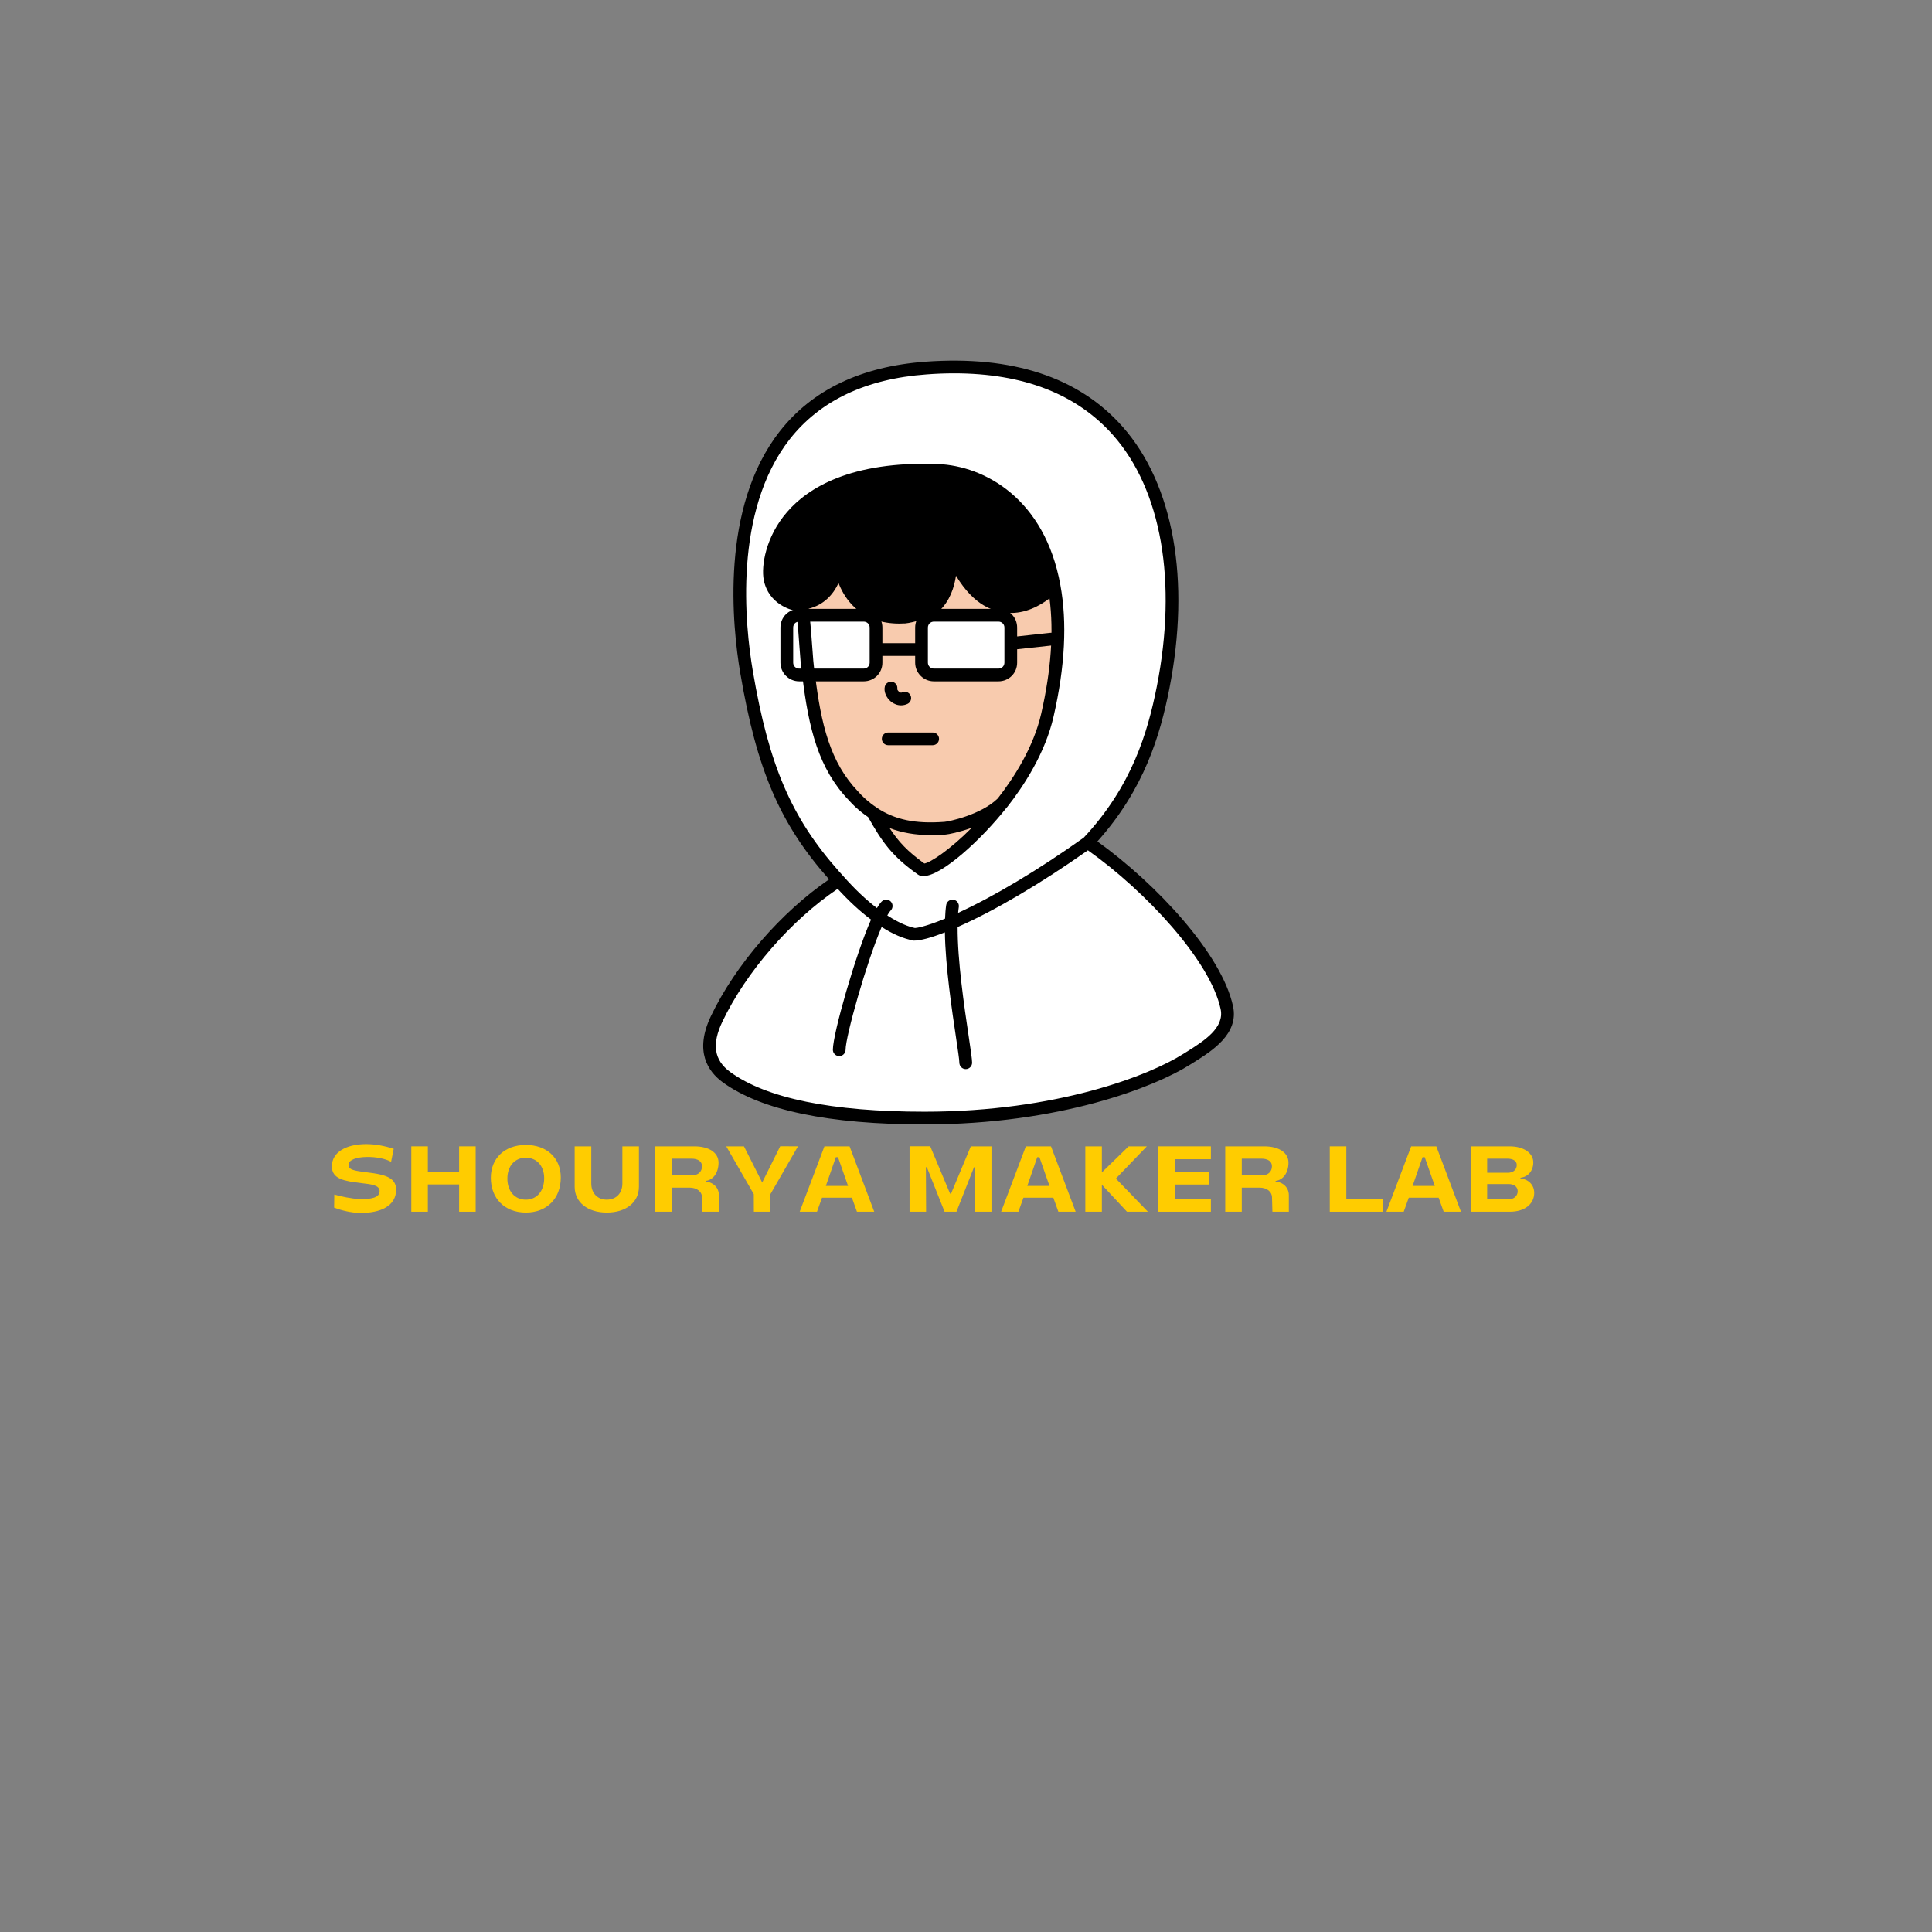 <svg xmlns="http://www.w3.org/2000/svg" width="375" viewBox="0 0 375 375" height="375" version="1.0"><rect x="0" y="0" width="375" height="375" fill="#808080" stroke="none"/><defs><clipPath id="a"><path d="M 136 70 L 240 70 L 240 218.316 L 136 218.316 Z M 136 70"/></clipPath></defs><path fill="#F8CBAE" d="M 183.422 160.758 C 184.312 160.688 190.883 159.375 194.492 155.891 C 187.969 164.223 180.238 169.723 178.879 168.738 C 174.031 165.301 172.258 162.754 169.469 157.793 C 173.367 160.391 177.719 161.18 183.422 160.758"/><path fill="#FFF" d="M 156.91 130.895 C 156.359 127.641 156.43 123.656 155.598 117.555 L 155.57 117.211 C 155.125 117.285 154.68 117.316 154.188 117.316 C 154.188 117.316 150.184 116.484 149.383 112.355 C 148.609 108.203 151.516 90.242 181.887 91.312 C 191.426 91.672 201.742 98.445 204.539 113.734 C 205.785 120.375 205.582 128.656 203.305 138.711 C 201.906 144.918 198.43 150.902 194.543 155.883 L 194.512 155.883 C 188.008 164.223 180.285 169.742 178.926 168.758 C 174.082 165.332 172.297 162.793 169.488 157.832 L 169.488 157.805 C 168.648 157.262 167.809 156.598 166.988 155.863 C 166.543 155.438 166.098 155.016 165.684 154.531 C 159.93 148.559 158.117 140.902 156.91 130.895 Z M 238.227 195.492 C 235.984 185.078 222.195 171.047 211.211 163.477 C 221.074 152.938 224.035 142.031 225.727 133.402 C 231.844 102.035 222.559 68.207 179.57 71.461 C 140.195 74.422 141.93 113.406 144.875 130.527 C 148.148 149.57 152.742 159.637 161.93 169.953 C 162.227 170.293 162.52 170.621 162.816 170.938 L 162.797 170.957 C 153.668 176.883 144.246 187.23 139.199 197.867 C 137.086 202.316 137.191 206.293 141.129 209.16 C 147.035 213.445 158.164 217.074 179.609 217.035 C 207.531 216.977 225.184 208.891 230.465 205.52 C 233.949 203.293 239.277 200.336 238.227 195.492"/><path d="M 204.598 113.762 C 202.543 115.84 199.164 117.961 195.73 117.719 C 192.738 117.488 188.363 116.156 184.34 106.543 C 184.34 106.543 185.574 113.762 181.473 117.691 C 180.559 118.559 177.074 119.641 175.613 119.766 C 167.508 120.309 163.086 114.902 162.816 106.969 C 162.895 108.254 162.469 116.332 155.625 117.152 C 155.184 117.219 154.738 117.246 154.246 117.246 C 154.246 117.246 150.242 116.406 149.449 112.277 C 148.688 108.125 151.621 90.164 181.984 91.305 C 191.531 91.68 201.828 98.477 204.598 113.762"/><path fill="#FFF" d="M 170.598 178.102 C 173.684 180.301 175.961 181.074 177.371 181.344 C 178.75 181.344 181.25 180.602 184.629 179.145 C 190.98 176.449 200.418 171.191 211.172 163.527 C 222.137 171.113 235.898 185.164 238.129 195.598 C 239.16 200.434 233.824 203.379 230.34 205.609 C 225.059 208.965 207.387 217.016 179.465 217.016 C 158.02 217.016 146.902 213.359 141.004 209.062 C 137.066 206.195 136.969 202.219 139.094 197.77 C 144.16 187.145 153.602 176.816 162.738 170.91 L 162.77 170.891 C 165.762 174.277 168.395 176.574 170.598 178.102"/><path fill="#F8CBAE" d="M 204.598 113.762 C 205.836 120.414 205.613 128.684 203.316 138.742 C 201.906 144.949 198.422 150.922 194.512 155.891 L 194.492 155.891 C 190.883 159.375 184.312 160.688 183.422 160.758 C 177.719 161.18 173.367 160.391 169.469 157.793 L 169.469 157.773 C 168.629 157.223 167.777 156.559 166.969 155.816 C 166.523 155.398 166.078 154.977 165.656 154.484 C 159.922 148.508 158.125 140.844 156.938 130.836 C 156.391 127.574 156.465 123.598 155.656 117.488 L 155.625 117.152 C 162.469 116.332 162.895 108.254 162.816 106.969 C 163.086 114.902 167.508 120.309 175.613 119.766 C 177.074 119.641 180.559 118.559 181.473 117.691 C 185.574 113.762 184.34 106.543 184.34 106.543 C 188.363 116.156 192.738 117.488 195.73 117.719 C 199.164 117.961 202.543 115.84 204.598 113.762"/><path fill="#FFF" d="M 196.191 126.602 L 196.191 128.617 C 196.191 129.957 195.129 131.012 193.797 131.012 L 181.27 131.012 C 179.949 131.012 178.867 129.957 178.867 128.617 L 178.867 121.812 C 178.867 121.148 179.137 120.547 179.562 120.113 C 179.996 119.68 180.625 119.418 181.27 119.418 L 193.797 119.418 C 195.129 119.418 196.191 120.473 196.191 121.812 L 196.191 126.602"/><path fill="#FFF" d="M 170.035 126.602 L 170.035 128.617 C 170.035 129.957 168.984 131.012 167.633 131.012 L 155.113 131.012 C 153.793 131.012 152.723 129.957 152.723 128.617 L 152.723 121.812 C 152.723 121.148 152.98 120.547 153.406 120.113 C 153.84 119.68 154.469 119.418 155.113 119.418 L 167.633 119.418 C 168.984 119.418 170.035 120.473 170.035 121.812 L 170.035 126.602"/><path d="M 174.148 133.848 Z M 174.891 136.906 C 174.207 136.906 173.52 136.656 172.941 136.184 C 172.004 135.422 171.512 134.215 171.746 133.258 C 171.91 132.602 172.566 132.207 173.242 132.352 C 173.879 132.508 174.281 133.133 174.156 133.781 C 174.188 133.914 174.371 134.207 174.641 134.359 C 174.844 134.477 174.977 134.445 175.094 134.391 C 175.711 134.098 176.445 134.359 176.734 134.977 C 177.023 135.594 176.754 136.34 176.137 136.629 C 175.73 136.812 175.316 136.906 174.891 136.906"/><path d="M 181.031 144.648 L 172.402 144.648 C 171.727 144.648 171.164 144.098 171.164 143.414 C 171.164 142.727 171.727 142.176 172.402 142.176 L 181.031 142.176 C 181.707 142.176 182.266 142.727 182.266 143.414 C 182.266 144.098 181.707 144.648 181.031 144.648"/><path d="M 157.652 125.488 C 157.508 123.387 157.336 121.012 156.977 118.145 C 159.941 117.402 161.727 115.375 162.758 113.176 C 163.512 115.105 164.602 116.734 166.02 118.02 C 168.211 120 171.137 121.039 174.543 121.039 C 174.93 121.039 175.316 121.02 175.723 121.004 C 177.246 120.867 181.078 119.766 182.324 118.578 C 184.352 116.641 185.219 114.043 185.555 111.746 C 189.176 117.703 192.93 118.742 195.641 118.957 C 198.992 119.168 201.875 117.539 203.711 116.148 C 204.551 122.605 204.02 130.094 202.109 138.473 C 200.613 145.082 196.723 151.059 193.672 154.965 C 193.664 154.977 193.652 154.984 193.645 154.996 C 193.645 155.004 193.633 155.004 193.633 155.004 C 190.305 158.219 184.09 159.465 183.336 159.52 C 177.672 159.945 173.734 159.125 170.211 156.801 C 170.191 156.789 170.18 156.77 170.172 156.762 C 170.16 156.762 170.16 156.762 170.16 156.762 C 170.152 156.75 170.152 156.742 170.133 156.73 C 169.391 156.25 168.598 155.633 167.816 154.918 C 167.402 154.531 166.988 154.137 166.551 153.625 C 161.168 148.008 159.352 140.68 158.156 130.633 C 157.906 129.148 157.789 127.449 157.652 125.488 Z M 150.664 112.055 C 150.414 110.676 150.598 105.684 154.641 100.996 C 158.262 96.805 165.945 91.941 181.945 92.539 C 189.984 92.848 200.285 98.516 203.238 113.34 C 201.367 115.066 198.559 116.715 195.824 116.484 C 192.949 116.273 189.176 114.895 185.48 106.07 C 185.238 105.492 184.59 105.184 183.992 105.367 C 183.395 105.539 183.02 106.141 183.125 106.758 C 183.133 106.824 184.188 113.379 180.625 116.793 C 180.027 117.355 176.918 118.414 175.527 118.531 C 172.297 118.762 169.641 117.961 167.672 116.188 C 165.48 114.207 164.234 111.082 164.062 107.141 C 164.062 107.066 164.051 106.977 164.051 106.902 C 164.016 106.227 163.406 105.629 162.758 105.734 C 162.082 105.762 161.562 106.332 161.582 107.008 C 161.582 107.027 161.582 107.047 161.582 107.066 C 161.59 107.586 161.582 115.191 155.426 115.934 C 155.086 115.984 154.738 116.004 154.363 116.004 C 153.773 115.84 151.227 114.969 150.664 112.055 Z M 172.672 160.738 C 175.047 161.625 177.641 162.098 180.711 162.098 C 181.609 162.098 182.543 162.059 183.531 161.992 C 184.09 161.945 186.191 161.547 188.625 160.668 C 184.262 165.051 180.527 167.453 179.418 167.609 C 176.156 165.273 174.379 163.352 172.672 160.738 Z M 166.137 156.73 C 166.938 157.457 167.73 158.074 168.5 158.594 C 171.242 163.461 173.145 166.191 178.152 169.734 C 178.441 169.953 178.801 170.051 179.227 170.051 C 182.785 170.051 190.535 162.898 195.332 156.82 C 195.391 156.762 195.438 156.711 195.488 156.656 C 198.711 152.555 202.898 146.164 204.512 139.02 C 206.723 129.359 207.156 120.789 205.816 113.543 C 202.785 96.785 191.105 90.426 182.035 90.07 C 165.047 89.449 156.746 94.777 152.77 99.383 C 148.562 104.246 147.75 109.902 148.234 112.52 C 149.168 117.391 153.793 118.414 153.984 118.453 C 154.035 118.465 154.074 118.453 154.121 118.453 C 154.16 118.465 154.199 118.484 154.246 118.484 C 154.344 118.484 154.422 118.465 154.527 118.465 C 154.875 121.262 155.047 123.598 155.184 125.664 C 155.328 127.68 155.453 129.438 155.703 130.98 C 156.949 141.484 158.91 149.223 164.719 155.285 C 165.172 155.816 165.645 156.27 166.137 156.73"/><g clip-path="url(#a)"><path d="M 230.445 204.082 L 229.684 204.555 C 223.121 208.727 205.168 215.781 179.465 215.781 C 161.457 215.781 148.766 213.184 141.73 208.07 C 138.602 205.781 138.117 202.684 140.215 198.301 C 144.828 188.621 153.551 178.621 162.594 172.523 C 164.797 174.926 166.969 176.934 169.07 178.496 C 166.059 185.281 161.66 200.637 161.66 203.754 C 161.66 204.43 162.211 204.988 162.895 204.988 C 163.57 204.988 164.129 204.43 164.129 203.754 C 164.129 201.195 168.145 186.855 171.129 179.926 C 173.281 181.297 175.324 182.203 177.371 182.578 C 178.695 182.578 180.738 182.02 183.402 180.969 C 183.5 187.531 184.766 196.051 185.555 201.34 C 185.902 203.676 186.211 205.695 186.211 206.281 C 186.223 206.957 186.773 207.508 187.449 207.508 C 187.457 207.508 187.457 207.508 187.469 207.508 C 188.145 207.5 188.691 206.938 188.684 206.254 C 188.672 205.531 188.441 203.949 187.996 200.977 C 187.176 195.473 185.836 186.422 185.875 179.934 C 192.93 176.848 202.039 171.48 211.16 165.043 C 222.387 172.996 234.922 186.488 236.922 195.859 C 237.703 199.508 233.68 202.047 230.445 204.082 Z M 153.281 85.262 C 159.16 77.773 168.078 73.527 179.805 72.676 C 181.656 72.531 183.453 72.465 185.199 72.465 C 198.625 72.465 208.973 76.488 216.027 84.441 C 225.445 95.078 228.555 112.867 224.539 133.238 C 222.773 142.141 219.715 152.57 210.352 162.59 C 201.625 168.797 192.891 174.02 185.973 177.184 C 186.012 176.777 186.047 176.383 186.105 176.043 C 186.203 175.371 185.738 174.742 185.062 174.637 C 184.398 174.531 183.762 174.992 183.656 175.668 C 183.539 176.422 183.48 177.309 183.434 178.305 C 179.57 179.906 177.922 180.109 177.602 180.129 C 176.473 179.906 174.641 179.258 172.227 177.688 C 172.574 177.078 172.805 176.797 172.883 176.73 C 173.367 176.246 173.367 175.457 172.883 174.973 C 172.402 174.5 171.621 174.5 171.137 174.984 C 170.848 175.273 170.527 175.727 170.211 176.258 C 168.098 174.645 165.914 172.59 163.676 170.051 C 163.387 169.742 163.105 169.434 162.797 169.078 C 153.602 158.711 149.238 148.547 146.121 130.238 C 144.613 121.387 142.297 99.297 153.281 85.262 Z M 239.336 195.34 C 237.152 185.125 224.375 171.488 213.004 163.324 C 222.117 153.152 225.184 142.68 226.961 133.723 C 231.121 112.586 227.812 94.027 217.871 82.801 C 209.367 73.199 196.5 68.98 179.629 70.207 C 167.172 71.121 157.652 75.668 151.34 83.738 C 139.742 98.543 142.125 121.477 143.688 130.645 C 146.883 149.465 151.398 159.945 160.926 170.688 C 151.641 177.039 142.723 187.289 137.984 197.238 C 134.723 204.074 137.426 207.98 140.27 210.059 C 147.742 215.5 160.926 218.25 179.465 218.25 C 205.738 218.25 224.219 210.953 231.004 206.641 L 231.758 206.168 C 235.234 203.984 240.484 200.684 239.336 195.34"/></g><path d="M 194.957 128.617 C 194.957 129.273 194.453 129.773 193.797 129.773 L 181.27 129.773 C 180.613 129.773 180.102 129.266 180.102 128.617 L 180.102 121.812 C 180.102 121.496 180.23 121.195 180.441 120.984 C 180.652 120.781 180.961 120.656 181.27 120.656 L 193.797 120.656 C 194.453 120.656 194.957 121.156 194.957 121.812 Z M 168.801 128.617 C 168.801 129.273 168.301 129.773 167.633 129.773 L 155.113 129.773 C 154.457 129.773 153.957 129.266 153.957 128.617 L 153.957 121.812 C 153.957 121.496 154.074 121.195 154.285 120.984 C 154.488 120.781 154.797 120.656 155.113 120.656 L 167.633 120.656 C 168.301 120.656 168.801 121.156 168.801 121.812 Z M 203.863 122.828 L 197.426 123.531 L 197.426 121.812 C 197.426 119.777 195.824 118.184 193.797 118.184 L 181.27 118.184 C 180.305 118.184 179.359 118.57 178.695 119.234 C 178.008 119.922 177.633 120.84 177.633 121.812 L 177.633 124.844 L 171.273 124.844 L 171.273 121.812 C 171.273 119.777 169.668 118.184 167.633 118.184 L 155.113 118.184 C 154.148 118.184 153.215 118.57 152.539 119.234 C 151.852 119.922 151.484 120.84 151.484 121.812 L 151.484 128.617 C 151.484 130.613 153.109 132.246 155.113 132.246 L 167.633 132.246 C 169.668 132.246 171.273 130.652 171.273 128.617 L 171.273 127.312 L 177.633 127.312 L 177.633 128.617 C 177.633 130.613 179.262 132.246 181.27 132.246 L 193.797 132.246 C 195.824 132.246 197.426 130.652 197.426 128.617 L 197.426 126.02 L 204.137 125.289 C 204.812 125.211 205.305 124.594 205.227 123.918 C 205.148 123.242 204.539 122.738 203.863 122.828"/><g fill="#FC0"><g><g><path d="M 8.066 -7.648 C 5.746 -7.941 4.551 -8.121 4.551 -9.062 C 4.551 -10.098 6.18 -10.605 8.086 -10.621 C 9.754 -10.66 11.676 -10.332 12.816 -9.68 L 13.324 -12.199 C 11.492 -12.816 9.625 -13.125 7.941 -13.125 C 4.113 -13.105 1.324 -11.566 1.324 -8.809 C 1.324 -6.289 3.809 -5.945 7.051 -5.547 C 9.117 -5.312 10.586 -5.129 10.586 -3.988 C 10.586 -2.754 9.027 -2.395 6.672 -2.465 C 5.02 -2.539 3.246 -2.938 1.793 -3.336 L 1.758 -0.797 C 3.227 -0.234 5.059 0.199 6.727 0.234 C 10.785 0.289 13.797 -1.125 13.797 -4.297 C 13.797 -6.852 11.074 -7.27 8.066 -7.648 Z M 8.066 -7.648" transform="translate(63.094 235.193)"/></g></g></g><g fill="#FC0"><g><g><path d="M 14.195 -12.688 L 10.984 -12.688 L 10.984 -7.688 L 4.914 -7.688 L 4.914 -12.688 L 1.703 -12.688 L 1.703 0 L 4.914 0 L 4.914 -5.293 L 10.984 -5.293 L 10.984 0 L 14.195 0 Z M 14.195 -12.688" transform="translate(78.131 235.193)"/></g></g></g><g fill="#FC0"><g><g><path d="M 8.047 0.164 C 12.109 0.164 14.828 -2.555 14.828 -6.633 C 14.828 -10.422 12.109 -12.961 8.047 -12.961 C 3.969 -12.961 1.25 -10.406 1.25 -6.582 C 1.25 -2.539 3.969 0.164 8.047 0.164 Z M 8.047 -2.34 C 5.891 -2.34 4.461 -3.988 4.461 -6.434 C 4.461 -8.863 5.891 -10.477 8.047 -10.477 C 10.168 -10.477 11.602 -8.883 11.602 -6.488 C 11.602 -4.008 10.168 -2.34 8.047 -2.34 Z M 8.047 -2.34" transform="translate(94.02 235.193)"/></g></g></g><g fill="#FC0"><g><g><path d="M 7.703 0.164 C 11.457 0.164 13.941 -1.848 13.941 -4.84 L 13.941 -12.688 L 10.73 -12.688 L 10.73 -5.473 C 10.73 -3.59 9.516 -2.34 7.703 -2.34 C 5.91 -2.34 4.695 -3.59 4.695 -5.473 L 4.695 -12.688 L 1.469 -12.688 L 1.469 -4.84 C 1.469 -1.848 3.969 0.164 7.703 0.164 Z M 7.703 0.164" transform="translate(110.072 235.193)"/></g></g></g><g fill="#FC0"><g><g><path d="M 11.477 -5.855 L 11.477 -5.98 C 12.926 -6.145 13.977 -7.543 13.977 -9.516 C 13.977 -11.492 12.09 -12.688 9.262 -12.688 L 1.703 -12.688 L 1.703 0 L 4.914 0 L 4.914 -4.676 L 8.34 -4.676 C 9.809 -4.676 10.785 -3.879 10.785 -2.719 L 10.859 0 L 14.047 0 L 14.047 -3.207 C 14.047 -4.66 12.98 -5.711 11.477 -5.855 Z M 8.863 -7.07 L 4.914 -7.07 L 4.914 -10.297 L 8.719 -10.297 C 9.953 -10.297 10.77 -9.789 10.77 -8.828 C 10.77 -7.758 10.008 -7.07 8.863 -7.07 Z M 8.863 -7.07" transform="translate(125.49 235.193)"/></g></g></g><g fill="#FC0"><g><g><path d="M 14.086 -12.688 L 10.641 -12.707 L 7.215 -5.82 L 7.07 -5.82 L 3.605 -12.688 L 0.164 -12.688 L 5.512 -3.406 L 5.527 0 L 8.738 0 L 8.738 -3.406 Z M 14.086 -12.688" transform="translate(140.799 235.193)"/></g></g></g><g fill="#FC0"><g><g><path d="M 14.648 0 L 9.863 -12.688 L 4.984 -12.688 L 0.18 0 L 3.535 0 L 4.516 -2.719 L 10.316 -2.719 L 11.293 0 Z M 9.57 -5.004 L 5.258 -5.004 L 7.195 -10.586 L 7.613 -10.586 Z M 9.57 -5.004" transform="translate(155.04 235.193)"/></g></g></g><g fill="#FC0"><g><g><path d="M 1.703 0 L 4.914 0 L 4.875 -8.629 L 5.059 -8.629 L 8.5 0 L 10.805 0 L 14.211 -8.629 L 14.395 -8.629 L 14.375 0 L 17.602 0 L 17.602 -12.688 L 13.594 -12.688 L 9.754 -3.5 L 9.57 -3.5 L 5.711 -12.707 L 1.703 -12.707 Z M 1.703 0" transform="translate(174.841 235.193)"/></g></g></g><g fill="#FC0"><g><g><path d="M 14.648 0 L 9.863 -12.688 L 4.984 -12.688 L 0.18 0 L 3.535 0 L 4.516 -2.719 L 10.316 -2.719 L 11.293 0 Z M 9.57 -5.004 L 5.258 -5.004 L 7.195 -10.586 L 7.613 -10.586 Z M 9.57 -5.004" transform="translate(194.136 235.193)"/></g></g></g><g fill="#FC0"><g><g><path d="M 1.703 -12.688 L 1.703 0 L 4.914 0 L 4.914 -5.238 L 9.789 0 L 13.848 0 L 7.633 -6.434 L 13.648 -12.688 L 10.113 -12.688 L 4.914 -7.633 L 4.914 -12.688 Z M 1.703 -12.688" transform="translate(208.956 235.193)"/></g></g></g><g fill="#FC0"><g><g><path d="M 4.914 -10.188 L 11.945 -10.188 L 11.945 -12.688 L 1.703 -12.688 L 1.703 0 L 11.945 0 L 11.945 -2.5 L 4.914 -2.5 L 4.914 -5.273 L 11.582 -5.273 L 11.582 -7.668 L 4.914 -7.668 Z M 4.914 -10.188" transform="translate(223.088 235.193)"/></g></g></g><g fill="#FC0"><g><g><path d="M 11.477 -5.855 L 11.477 -5.98 C 12.926 -6.145 13.977 -7.543 13.977 -9.516 C 13.977 -11.492 12.09 -12.688 9.262 -12.688 L 1.703 -12.688 L 1.703 0 L 4.914 0 L 4.914 -4.676 L 8.34 -4.676 C 9.809 -4.676 10.785 -3.879 10.785 -2.719 L 10.859 0 L 14.047 0 L 14.047 -3.207 C 14.047 -4.66 12.98 -5.711 11.477 -5.855 Z M 8.863 -7.07 L 4.914 -7.07 L 4.914 -10.297 L 8.719 -10.297 C 9.953 -10.297 10.77 -9.789 10.77 -8.828 C 10.77 -7.758 10.008 -7.07 8.863 -7.07 Z M 8.863 -7.07" transform="translate(236.114 235.193)"/></g></g></g><g fill="#FC0"><g><g><path d="M 11.945 -2.5 L 4.914 -2.5 L 4.914 -12.688 L 1.703 -12.688 L 1.703 0 L 11.945 0 Z M 11.945 -2.5" transform="translate(256.405 235.193)"/></g></g></g><g fill="#FC0"><g><g><path d="M 14.648 0 L 9.863 -12.688 L 4.984 -12.688 L 0.18 0 L 3.535 0 L 4.516 -2.719 L 10.316 -2.719 L 11.293 0 Z M 9.57 -5.004 L 5.258 -5.004 L 7.195 -10.586 L 7.613 -10.586 Z M 9.57 -5.004" transform="translate(268.924 235.193)"/></g></g></g><g fill="#FC0"><g><g><path d="M 11.383 -6.453 L 11.383 -6.598 C 12.836 -6.742 13.867 -7.941 13.867 -9.555 C 13.867 -11.383 12.035 -12.688 9.262 -12.688 L 1.703 -12.688 L 1.703 0 L 9.336 0 C 12.164 0 14.047 -1.469 14.047 -3.66 C 14.047 -5.184 12.941 -6.309 11.383 -6.453 Z M 10.66 -9.062 C 10.66 -8.156 9.953 -7.559 8.918 -7.559 L 4.914 -7.559 L 4.914 -10.297 L 8.809 -10.297 C 9.914 -10.297 10.66 -9.879 10.66 -9.062 Z M 10.84 -3.988 C 10.84 -3.047 10.098 -2.395 8.992 -2.395 L 4.914 -2.395 L 4.914 -5.367 L 9.102 -5.367 C 10.133 -5.367 10.84 -4.82 10.84 -3.988 Z M 10.84 -3.988" transform="translate(283.744 235.193)"/></g></g></g></svg>